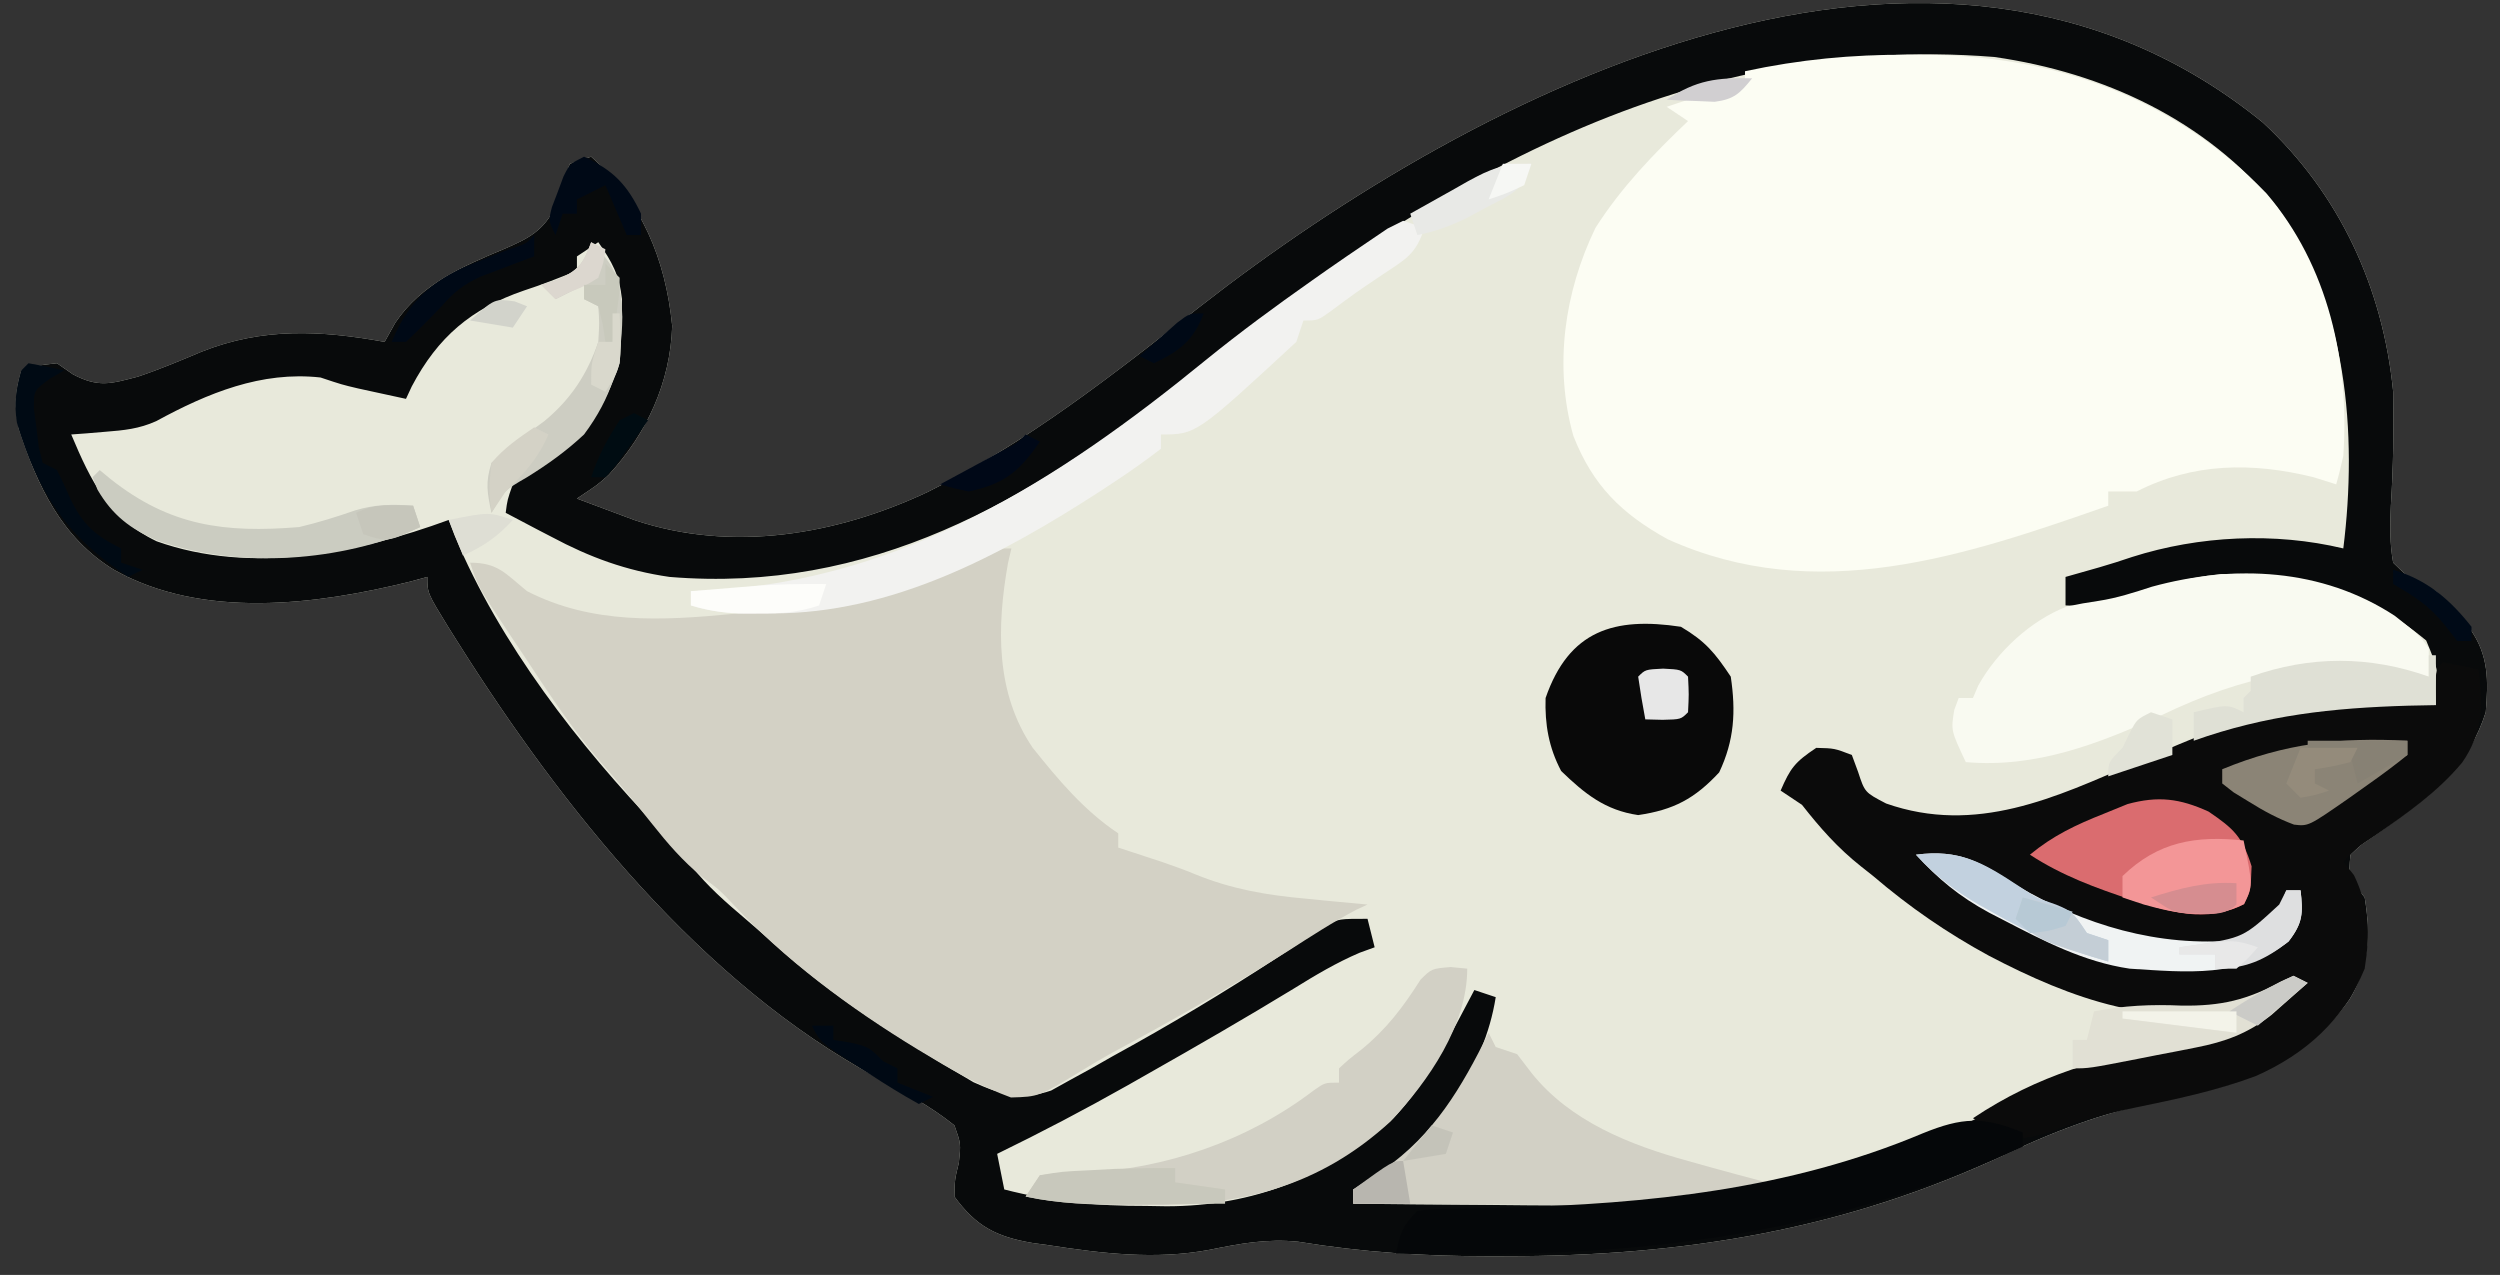 <?xml version="1.0" encoding="UTF-8"?>
<svg version="1.1" xmlns="http://www.w3.org/2000/svg" width="351" height="179">
<rect width="100%" height="100%" fill="#333333" stroke="none"/>
<path d="M0 0 C10.765 10.003 16.849 23.216 18.281 37.785 C18.39 43.116 18.291 48.442 17.959 53.763 C17.844 56.546 17.782 59.044 18.281 61.785 C20.962 64.385 20.962 64.385 24.281 65.785 C26.145 67.602 26.145 67.602 27.594 69.348 C28.085 69.926 28.576 70.505 29.082 71.102 C31.725 74.812 31.642 78.385 31.281 82.785 C28.929 90.126 24.125 94.032 18.051 98.383 C17.322 98.907 16.594 99.432 15.844 99.973 C14.825 100.675 14.825 100.675 13.785 101.391 C13.041 102.081 13.041 102.081 12.281 102.785 C12.004 105.97 12.004 105.97 14.281 108.785 C15.156 113.972 14.856 118.531 12.156 123.098 C5.789 131.913 -2.288 134.985 -12.73 136.978 C-21.016 138.577 -28.212 141.101 -35.844 144.723 C-58.568 155.455 -81.285 159.153 -106.344 159.16 C-107.098 159.162 -107.852 159.164 -108.629 159.166 C-117.717 159.163 -126.467 158.608 -135.438 157.124 C-139.817 156.672 -143.629 157.388 -147.91 158.258 C-155.542 159.691 -162.991 158.773 -170.594 157.598 C-171.32 157.497 -172.046 157.396 -172.794 157.292 C-177.86 156.419 -180.681 154.96 -183.719 150.785 C-183.68 148.426 -183.68 148.426 -183.094 146.035 C-182.805 143.362 -182.805 143.362 -183.719 140.785 C-187.107 138.075 -190.68 136.16 -194.496 134.125 C-219.147 120.936 -238.871 96.109 -253.469 72.91 C-253.899 72.226 -254.33 71.542 -254.774 70.837 C-257.719 66.045 -257.719 66.045 -257.719 63.785 C-258.509 64.002 -259.299 64.218 -260.113 64.441 C-273.399 67.721 -289.292 69.762 -301.719 62.785 C-309.12 58.248 -312.444 51.011 -315.094 42.973 C-315.716 39.8 -315.648 37.853 -314.719 34.785 C-312.531 34.098 -312.531 34.098 -309.719 33.785 C-308.605 34.559 -308.605 34.559 -307.469 35.348 C-303.873 37.227 -302.184 36.669 -298.363 35.668 C-295.307 34.648 -292.378 33.406 -289.406 32.16 C-280.813 28.743 -272.683 29.155 -263.719 30.785 C-263.224 29.898 -262.729 29.011 -262.219 28.098 C-258.565 22.649 -252.794 20.187 -246.906 17.723 C-243.504 16.255 -241.434 15.215 -239.719 11.785 C-239.224 10.207 -239.224 10.207 -238.719 8.598 C-238.389 7.67 -238.059 6.741 -237.719 5.785 C-236.729 5.455 -235.739 5.125 -234.719 4.785 C-227.63 11.086 -224.287 19.103 -223.344 28.535 C-223.591 36.487 -226.924 43.663 -232.254 49.445 C-233.719 50.785 -233.719 50.785 -236.719 52.785 C-234.991 53.436 -233.262 54.08 -231.531 54.723 C-230.568 55.082 -229.605 55.442 -228.613 55.812 C-214.958 60.401 -200.283 57.879 -187.484 51.867 C-173.51 44.92 -161.559 35.476 -149.327 25.899 C-109.84 -4.917 -45.923 -37.411 0 0 Z " fill="#E8E9DB" transform="translate(317.719,17.215)"/>
<path d="M0 0 C10.765 10.003 16.849 23.216 18.281 37.785 C18.39 43.116 18.291 48.442 17.959 53.763 C17.844 56.546 17.782 59.044 18.281 61.785 C20.962 64.385 20.962 64.385 24.281 65.785 C26.145 67.602 26.145 67.602 27.594 69.348 C28.085 69.926 28.576 70.505 29.082 71.102 C31.725 74.812 31.642 78.385 31.281 82.785 C28.929 90.126 24.125 94.032 18.051 98.383 C17.322 98.907 16.594 99.432 15.844 99.973 C14.825 100.675 14.825 100.675 13.785 101.391 C13.041 102.081 13.041 102.081 12.281 102.785 C12.004 105.97 12.004 105.97 14.281 108.785 C15.156 113.972 14.856 118.531 12.156 123.098 C5.789 131.913 -2.288 134.985 -12.73 136.978 C-21.016 138.577 -28.212 141.101 -35.844 144.723 C-58.568 155.455 -81.285 159.153 -106.344 159.16 C-107.098 159.162 -107.852 159.164 -108.629 159.166 C-117.717 159.163 -126.467 158.608 -135.438 157.124 C-139.817 156.672 -143.629 157.388 -147.91 158.258 C-155.542 159.691 -162.991 158.773 -170.594 157.598 C-171.32 157.497 -172.046 157.396 -172.794 157.292 C-177.86 156.419 -180.681 154.96 -183.719 150.785 C-183.68 148.426 -183.68 148.426 -183.094 146.035 C-182.805 143.362 -182.805 143.362 -183.719 140.785 C-187.107 138.075 -190.68 136.16 -194.496 134.125 C-219.147 120.936 -238.871 96.109 -253.469 72.91 C-253.899 72.226 -254.33 71.542 -254.774 70.837 C-257.719 66.045 -257.719 66.045 -257.719 63.785 C-258.509 64.002 -259.299 64.218 -260.113 64.441 C-273.399 67.721 -289.292 69.762 -301.719 62.785 C-309.12 58.248 -312.444 51.011 -315.094 42.973 C-315.716 39.8 -315.648 37.853 -314.719 34.785 C-312.531 34.098 -312.531 34.098 -309.719 33.785 C-308.605 34.559 -308.605 34.559 -307.469 35.348 C-303.873 37.227 -302.184 36.669 -298.363 35.668 C-295.307 34.648 -292.378 33.406 -289.406 32.16 C-280.813 28.743 -272.683 29.155 -263.719 30.785 C-263.224 29.898 -262.729 29.011 -262.219 28.098 C-258.565 22.649 -252.794 20.187 -246.906 17.723 C-243.504 16.255 -241.434 15.215 -239.719 11.785 C-239.224 10.207 -239.224 10.207 -238.719 8.598 C-238.389 7.67 -238.059 6.741 -237.719 5.785 C-236.729 5.455 -235.739 5.125 -234.719 4.785 C-227.63 11.086 -224.287 19.103 -223.344 28.535 C-223.591 36.487 -226.924 43.663 -232.254 49.445 C-233.719 50.785 -233.719 50.785 -236.719 52.785 C-234.991 53.436 -233.262 54.08 -231.531 54.723 C-230.568 55.082 -229.605 55.442 -228.613 55.812 C-214.958 60.401 -200.283 57.879 -187.484 51.867 C-173.51 44.92 -161.559 35.476 -149.327 25.899 C-109.84 -4.917 -45.923 -37.411 0 0 Z M-151.852 36.281 C-173.276 53.235 -195.626 66.107 -223.719 63.785 C-229.785 62.91 -234.899 61.041 -240.281 58.16 C-240.908 57.835 -241.536 57.51 -242.182 57.176 C-243.699 56.388 -245.21 55.588 -246.719 54.785 C-246.484 52.957 -246.484 52.957 -245.719 50.785 C-243.828 49.363 -243.828 49.363 -241.469 48.035 C-235.768 44.468 -232.828 40.113 -230.719 33.785 C-230.574 31.83 -230.498 29.87 -230.469 27.91 C-230.443 26.881 -230.417 25.853 -230.391 24.793 C-230.76 21.41 -231.783 19.546 -233.719 16.785 C-234.709 17.445 -235.699 18.105 -236.719 18.785 C-236.719 19.445 -236.719 20.105 -236.719 20.785 C-239.178 21.792 -241.621 22.753 -244.148 23.574 C-251.544 26.103 -256.237 30.083 -259.906 37.035 C-260.174 37.613 -260.442 38.19 -260.719 38.785 C-262.157 38.475 -263.594 38.162 -265.031 37.848 C-265.832 37.674 -266.632 37.5 -267.457 37.32 C-269.719 36.785 -269.719 36.785 -272.719 35.785 C-281 34.865 -288.555 37.968 -295.781 41.91 C-298.202 43.003 -300.328 43.202 -302.969 43.41 C-303.861 43.485 -304.753 43.56 -305.672 43.637 C-306.347 43.686 -307.023 43.735 -307.719 43.785 C-304.913 50.443 -302.42 55.575 -295.719 58.785 C-282.467 63.502 -267.56 60.493 -254.719 55.785 C-254.448 56.502 -254.177 57.219 -253.898 57.957 C-247.545 73.189 -236.449 87.442 -225.094 99.27 C-222.719 101.785 -222.719 101.785 -220.625 104.414 C-218.347 107.248 -215.845 109.443 -213.078 111.785 C-211.44 113.174 -209.826 114.593 -208.234 116.035 C-201.989 121.539 -195.452 126.034 -188.344 130.348 C-187.487 130.873 -186.631 131.397 -185.749 131.938 C-184.927 132.425 -184.105 132.912 -183.258 133.414 C-182.528 133.848 -181.798 134.282 -181.045 134.729 C-177.226 136.463 -174.176 137.287 -170.136 135.896 C-169.283 135.422 -168.43 134.949 -167.551 134.461 C-166.584 133.932 -165.617 133.403 -164.62 132.858 C-163.601 132.277 -162.581 131.696 -161.531 131.098 C-160.477 130.513 -159.423 129.929 -158.337 129.327 C-150.574 124.976 -143.005 120.342 -135.609 115.394 C-134.887 114.918 -134.165 114.443 -133.422 113.953 C-132.8 113.533 -132.177 113.113 -131.536 112.68 C-129.719 111.785 -129.719 111.785 -125.719 111.785 C-125.389 113.105 -125.059 114.425 -124.719 115.785 C-125.412 116.037 -126.106 116.288 -126.82 116.547 C-130.107 117.951 -133.065 119.721 -136.094 121.598 C-142.835 125.705 -149.663 129.646 -156.531 133.535 C-157.485 134.078 -158.439 134.62 -159.421 135.179 C-165.432 138.573 -171.513 141.762 -177.719 144.785 C-177.389 146.435 -177.059 148.085 -176.719 149.785 C-169.957 151.522 -163.751 152.122 -156.781 152.098 C-155.856 152.114 -154.931 152.13 -153.979 152.146 C-141.75 152.155 -131.219 147.979 -122.094 139.785 C-117.195 134.629 -114.044 128.013 -110.719 121.785 C-109.729 122.115 -108.739 122.445 -107.719 122.785 C-109.346 133.065 -115.864 141.287 -123.719 147.785 C-125.992 149.031 -125.992 149.031 -127.719 149.785 C-127.719 150.445 -127.719 151.105 -127.719 151.785 C-121.603 151.86 -115.488 151.914 -109.372 151.95 C-107.298 151.965 -105.225 151.985 -103.152 152.011 C-90.596 152.166 -78.963 151.713 -66.719 148.785 C-65.615 148.541 -64.511 148.298 -63.374 148.047 C-53.427 145.819 -44.251 142.21 -35.344 137.285 C-28.184 133.557 -20.911 132.057 -12.977 130.734 C-6.175 129.5 -1.007 127.324 4.281 122.785 C4.941 121.795 5.601 120.805 6.281 119.785 C5.58 120.074 4.879 120.363 4.156 120.66 C-7.985 125.411 -18.67 124.729 -30.719 119.785 C-39.479 115.782 -47.364 111.032 -54.719 104.785 C-55.626 104.105 -56.534 103.424 -57.469 102.723 C-59.372 101.084 -60.828 99.528 -62.406 97.598 C-64.413 94.769 -64.413 94.769 -66.719 93.785 C-66.094 91.848 -66.094 91.848 -64.719 89.785 C-61.594 89.035 -61.594 89.035 -58.719 88.785 C-58.554 89.528 -58.389 90.27 -58.219 91.035 C-55.955 95.186 -53.184 96.462 -48.719 97.785 C-37.352 99.794 -27.877 95.229 -17.719 90.785 C-13.73 89.09 -9.736 87.411 -5.719 85.785 C-4.976 85.476 -4.234 85.166 -3.469 84.848 C5.339 81.667 15.02 82.029 24.281 81.785 C24.7 76.997 24.7 76.997 22.918 72.711 C14.054 65.375 5.548 63.098 -5.922 63.379 C-10.859 63.907 -15.263 65.206 -19.914 66.91 C-22.694 67.777 -24.829 67.954 -27.719 67.785 C-27.719 66.465 -27.719 65.145 -27.719 63.785 C-26.13 63.326 -24.539 62.871 -22.945 62.43 C-21.408 61.985 -19.882 61.5 -18.367 60.984 C-8.977 57.992 1.649 57.479 11.281 59.785 C13.297 43.632 11.818 25.307 1.906 11.777 C-7.971 -0.331 -22.329 -7.009 -37.719 -9.215 C-82.294 -12.794 -118.339 9.577 -151.852 36.281 Z " fill="#080A0B" transform="translate(317.719,17.215)"/>
<path d="M0 0 C1.58 0.008 1.58 0.008 3.193 0.017 C21.341 0.3 37.529 6.25 50.312 19.438 C59.059 29.645 62.016 43.161 61.125 56.312 C60.829 57.655 60.509 58.993 60.125 60.312 C58.547 59.818 58.547 59.818 56.938 59.312 C48.339 57.186 40.023 57.279 32.125 61.312 C30.805 61.312 29.485 61.312 28.125 61.312 C28.125 61.972 28.125 62.633 28.125 63.312 C7.943 70.388 -12.89 77.432 -33.73 68.023 C-40.257 64.418 -44.252 60.445 -46.977 53.508 C-49.725 43.734 -48.252 33.362 -43.875 24.312 C-40.272 18.651 -35.72 13.921 -30.875 9.312 C-31.865 8.652 -32.855 7.992 -33.875 7.312 C-30.227 6.04 -26.681 4.984 -22.875 4.312 C-22.875 3.652 -22.875 2.993 -22.875 2.312 C-15.194 0.665 -7.851 -0.044 0 0 Z " fill="#FCFDF3" transform="translate(267.875,7.688)"/>
<path d="M0 0 C-0.238 1.029 -0.238 1.029 -0.48 2.078 C-2.07 11.019 -2.244 20.3 3 28 C6.612 32.505 10.176 36.784 15 40 C15 40.66 15 41.32 15 42 C15.557 42.182 16.114 42.364 16.688 42.551 C17.832 42.928 17.832 42.928 19 43.312 C19.742 43.556 20.485 43.8 21.25 44.051 C22.768 44.575 24.281 45.117 25.764 45.733 C30.989 47.866 35.896 48.69 41.5 49.188 C42.322 49.269 43.145 49.351 43.992 49.436 C45.994 49.633 47.997 49.818 50 50 C49.487 50.237 48.974 50.474 48.445 50.719 C45.133 52.454 42.024 54.489 38.875 56.5 C30.812 61.598 22.55 66.292 14.149 70.807 C12.636 71.647 11.146 72.528 9.675 73.439 C3.843 76.976 3.843 76.976 -0.062 77.086 C-3.973 75.64 -7.436 73.776 -11 71.625 C-11.74 71.183 -12.481 70.741 -13.244 70.286 C-22.75 64.484 -31.895 57.743 -39.473 49.535 C-41.072 47.861 -41.072 47.861 -43.406 46.141 C-46.161 43.867 -48.219 41.483 -50.438 38.688 C-52.844 35.67 -55.264 32.7 -57.828 29.816 C-61.754 25.259 -65.005 20.265 -68.312 15.25 C-68.945 14.305 -69.577 13.36 -70.229 12.387 C-74.869 5.394 -74.869 5.394 -76 2 C-72.05 2 -71.02 3.555 -68 6 C-58.881 10.69 -49.05 10.142 -39.14 9.194 C-37.024 9.002 -34.909 8.861 -32.789 8.727 C-23.128 7.987 -15.216 5.482 -6.414 1.461 C-3 0 -3 0 0 0 Z " fill="#D3D1C5" transform="translate(142,77)"/>
<path d="M0 0 C1.675 0.286 3.344 0.618 5 1 C5.621 5.967 5.609 9.852 2.688 14.062 C-0.815 18.254 -5.128 21.263 -9.609 24.336 C-12.044 25.926 -12.044 25.926 -14 28 C-13.505 28.619 -13.01 29.238 -12.5 29.875 C-10.364 34.326 -10.216 38.147 -11 43 C-13.916 50.177 -19.279 54.966 -26.25 58.062 C-31.837 60.165 -37.616 61.351 -43.449 62.555 C-47.525 63.404 -51.311 64.379 -55.188 65.938 C-59.03 67.008 -59.645 67.119 -63.062 65.688 C-64.032 65.131 -65.001 64.574 -66 64 C-56.801 57.867 -47.852 55.397 -37.13 53.548 C-30.748 52.365 -25.849 50.489 -21 46 C-22.947 46.649 -24.884 47.327 -26.809 48.039 C-39.698 51.92 -52.356 47.161 -63.75 41.188 C-69.63 37.992 -74.906 34.355 -80 30 C-80.572 29.548 -81.145 29.095 -81.734 28.629 C-84.982 26.049 -87.45 23.253 -90 20 C-90.99 19.34 -91.98 18.68 -93 18 C-91.63 14.839 -91.011 14.007 -88 12 C-85.438 12.062 -85.438 12.062 -83 13 C-82.711 13.784 -82.422 14.568 -82.125 15.375 C-81.18 18.255 -81.18 18.255 -78.188 19.812 C-65.589 24.227 -54.438 19.004 -43 14 C-39.011 12.305 -35.015 10.631 -31 9 C-30.258 8.679 -29.515 8.358 -28.75 8.027 C-19.961 4.747 -10.232 5.738 -1 6 C-1.021 5.196 -1.041 4.391 -1.062 3.562 C-1 1 -1 1 0 0 Z " fill="#0B0B0B" transform="translate(343,93)"/>
<path d="M0 0 C3.408 2.68 3.408 2.68 4.77 4.539 C4.77 5.859 4.77 7.179 4.77 8.539 C3.377 8.292 3.377 8.292 1.957 8.039 C-10.886 6.252 -21.154 8.381 -32.727 13.941 C-41.551 17.965 -50.397 21.402 -60.23 20.539 C-62.323 16.108 -62.323 16.108 -61.855 13.227 C-61.649 12.67 -61.443 12.113 -61.23 11.539 C-60.57 11.539 -59.91 11.539 -59.23 11.539 C-58.984 10.964 -58.738 10.389 -58.484 9.797 C-55.832 5.021 -51.137 0.666 -46.023 -1.316 C-44.555 -1.626 -43.075 -1.885 -41.59 -2.098 C-38.973 -2.501 -36.623 -3.27 -34.105 -4.086 C-22.491 -7.258 -10.222 -6.695 0 0 Z " fill="#F9FAF1" transform="translate(336.23,86.461)"/>
<path d="M0 0 C0.33 0.66 0.66 1.32 1 2 C1.99 2.33 2.98 2.66 4 3 C5.021 4.33 5.021 4.33 6.062 5.688 C11.481 12.456 19.855 15.757 28 18 C28.993 18.278 29.985 18.557 31.008 18.844 C33.668 19.579 36.331 20.297 39 21 C39 21.33 39 21.66 39 22 C26.955 24.577 14.938 24.227 2.688 24.125 C0.579 24.115 -1.53 24.106 -3.639 24.098 C-8.759 24.076 -13.88 24.041 -19 24 C-19 23.34 -19 22.68 -19 22 C-17.596 21.075 -16.19 20.153 -14.777 19.242 C-7.631 14.247 -3.806 7.71 0 0 Z " fill="#D2D0C5" transform="translate(209,145)"/>
<path d="M0 0 C0 0.66 0 1.32 0 2 C-28.939 15.225 -56.571 17.732 -88 17 C-87.427 14.133 -87.139 13.139 -85 11 C-82.644 10.729 -82.644 10.729 -79.672 10.691 C-78.573 10.668 -77.473 10.645 -76.341 10.622 C-74.563 10.592 -74.563 10.592 -72.75 10.562 C-52.566 10.012 -32.824 8.025 -14.062 0.125 C-8.486 -2.14 -5.547 -2.284 0 0 Z " fill="#050709" transform="translate(284,159)"/>
<path d="M0 0 C3.457 2.046 4.779 3.668 7 7 C7.728 11.915 7.504 15.933 5.375 20.438 C1.952 24.13 -1.021 25.711 -6 26.438 C-10.632 25.762 -13.502 23.446 -16.812 20.25 C-18.559 16.94 -19.114 13.699 -19 10 C-15.713 0.505 -9.353 -1.421 0 0 Z " fill="#090909" transform="translate(236,88)"/>
<path d="M0 0 C0.99 0.33 1.98 0.66 3 1 C1.755 4.735 0.416 5.345 -2.812 7.5 C-6.569 10.023 -6.569 10.023 -10.199 12.719 C-12 14 -12 14 -14 14 C-14.33 14.99 -14.66 15.98 -15 17 C-29.053 30 -29.053 30 -34 30 C-34 30.66 -34 31.32 -34 32 C-36.133 33.649 -38.251 35.149 -40.5 36.625 C-41.506 37.289 -41.506 37.289 -42.532 37.967 C-56.477 46.984 -71.745 55.159 -88.625 55.125 C-90.562 55.129 -90.562 55.129 -92.539 55.133 C-95.262 55.028 -97.429 54.822 -100 54 C-100 53.34 -100 52.68 -100 52 C-99.236 51.974 -98.471 51.948 -97.684 51.922 C-70.285 50.471 -48.401 36.442 -27.736 19.571 C-22.918 15.66 -17.949 12.009 -12.875 8.438 C-12.164 7.937 -11.453 7.436 -10.721 6.92 C-8.824 5.597 -6.917 4.294 -5 3 C-4.074 2.372 -3.149 1.744 -2.195 1.098 C-1.471 0.735 -0.746 0.373 0 0 Z " fill="#F2F2F0" transform="translate(197,31)"/>
<path d="M0 0 C1.149 0.112 1.149 0.112 2.32 0.227 C2.32 8.153 -3.105 15.977 -8.43 21.664 C-18.514 30.908 -29.527 33.584 -42.805 33.414 C-43.768 33.413 -44.731 33.413 -45.723 33.412 C-50.481 33.383 -55.003 33.211 -59.68 32.227 C-58.69 30.742 -58.69 30.742 -57.68 29.227 C-55.02 28.926 -55.02 28.926 -51.617 28.914 C-39.998 28.316 -28.542 24.423 -19.246 17.328 C-17.68 16.227 -17.68 16.227 -15.68 16.227 C-15.68 15.567 -15.68 14.907 -15.68 14.227 C-14.359 13 -14.359 13 -12.555 11.602 C-9.021 8.724 -6.663 5.602 -4.234 1.766 C-2.68 0.227 -2.68 0.227 0 0 Z " fill="#D2D0C5" transform="translate(203.68,135.773)"/>
<path d="M0 0 C3.502 2.388 4.74 3.482 6.043 7.68 C5.918 11.055 5.918 11.055 4.98 12.992 C-0.308 15.716 -5.375 14.105 -10.759 12.406 C-15.84 10.728 -20.562 9.002 -25.082 6.055 C-21.856 3.38 -18.595 1.845 -14.707 0.305 C-13.606 -0.144 -12.505 -0.593 -11.371 -1.055 C-7.055 -2.224 -4.052 -1.84 0 0 Z " fill="#DA6C6F" transform="translate(310.082,113.945)"/>
<path d="M0 0 C6.117 -0.798 9.093 1.051 14.176 4.336 C23.601 9.889 34.06 13.008 45 12 C48.24 10.65 49.52 9.8 51.312 6.812 C51.653 5.915 51.653 5.915 52 5 C52.66 5 53.32 5 54 5 C54.359 8.23 54.334 9.567 52.312 12.188 C45.721 17.354 37.936 16.502 30 16 C23.531 15.046 17.935 12.101 12.188 9.125 C11.553 8.798 10.918 8.47 10.264 8.133 C6.15 5.904 3.159 3.454 0 0 Z " fill="#F0F3F3" transform="translate(269,120)"/>
<path d="M0 0 C0 0.66 0 1.32 0 2 C-1.718 3.4 -3.501 4.722 -5.312 6 C-6.299 6.701 -7.285 7.402 -8.301 8.125 C-13.896 12.012 -13.896 12.012 -15.922 11.777 C-18.22 10.918 -20.169 9.861 -22.25 8.562 C-22.956 8.131 -23.663 7.699 -24.391 7.254 C-24.922 6.84 -25.453 6.426 -26 6 C-26 5.34 -26 4.68 -26 4 C-17.15 0.369 -9.528 -0.507 0 0 Z " fill="#8B8476" transform="translate(338,104)"/>
<path d="M0 0 C0.33 0 0.66 0 1 0 C1 2.31 1 4.62 1 7 C-0.281 7.026 -1.563 7.052 -2.883 7.078 C-13.555 7.393 -22.869 8.394 -33 12 C-33 10.68 -33 9.36 -33 8 C-28.25 6.875 -28.25 6.875 -26 8 C-26 7.34 -26 6.68 -26 6 C-25.67 5.67 -25.34 5.34 -25 5 C-25 4.34 -25 3.68 -25 3 C-16.671 0.039 -8.329 0.039 0 3 C0 2.01 0 1.02 0 0 Z " fill="#DFE0D5" transform="translate(341,92)"/>
<path d="M0 0 C3.589 3.433 4.208 5.524 4.375 10.5 C4.297 16.98 2.882 21.78 -1 27 C-3.491 29.335 -6.103 31.206 -9 33 C-12.167 34.833 -12.167 34.833 -14 38 C-14.604 35.099 -14.87 33.772 -14 31 C-11.664 28.802 -9.148 27.005 -6.559 25.113 C-2.867 22.064 -0.545 18.529 1 14 C1.157 11.32 1.157 11.32 1 9 C0.34 8.67 -0.32 8.34 -1 8 C-1 7.34 -1 6.68 -1 6 C-2.98 6.99 -2.98 6.99 -5 8 C-5.66 7.34 -6.32 6.68 -7 6 C-6.216 5.753 -5.433 5.505 -4.625 5.25 C-1.677 3.846 -1.098 2.993 0 0 Z " fill="#CDCDC2" transform="translate(83,34)"/>
<path d="M0 0 C0.66 0.33 1.32 0.66 2 1 C0.921 1.964 -0.163 2.921 -1.25 3.875 C-1.853 4.409 -2.457 4.942 -3.078 5.492 C-6.398 8.097 -9.576 9.266 -13.695 10.07 C-14.576 10.244 -15.456 10.418 -16.363 10.598 C-17.275 10.772 -18.186 10.946 -19.125 11.125 C-20.044 11.307 -20.963 11.489 -21.91 11.676 C-28.691 13 -28.691 13 -31 13 C-31 11.68 -31 10.36 -31 9 C-30.34 9 -29.68 9 -29 9 C-28.67 7.68 -28.34 6.36 -28 5 C-23.776 4.17 -19.979 3.994 -15.688 4.188 C-10.203 4.263 -6.492 3.414 -1.707 0.777 C-1.144 0.521 -0.58 0.264 0 0 Z " fill="#E1E0D4" transform="translate(322,137)"/>
<path d="M0 0 C0.496 0.41 0.993 0.82 1.504 1.242 C9.836 7.851 17.504 8.86 28 8 C30.684 7.364 33.229 6.573 35.832 5.668 C38.603 4.814 41.123 4.773 44 5 C44.495 6.485 44.495 6.485 45 8 C33.697 12.882 19.82 13.915 8.129 9.918 C4.301 8.267 1.786 6.347 -0.312 2.75 C-0.653 1.884 -0.653 1.884 -1 1 C-0.67 0.67 -0.34 0.34 0 0 Z " fill="#CBCCC1" transform="translate(14,66)"/>
<path d="M0 0 C1.317 6.345 1.317 6.345 0.062 8.938 C-4.373 11.223 -9.377 10.306 -14 9 C-14.99 8.67 -15.98 8.34 -17 8 C-17 7.01 -17 6.02 -17 5 C-11.98 0.145 -6.716 -0.7 0 0 Z " fill="#F39697" transform="translate(315,118)"/>
<path d="M0 0 C6.172 -0.805 9.449 1.105 14.57 4.492 C16.959 6.084 16.959 6.084 19.68 7.008 C22 8 22 8 24 11 C24.99 11.33 25.98 11.66 27 12 C27 12.99 27 13.98 27 15 C21.094 13.371 15.99 11.074 10.688 8.062 C10.089 7.727 9.491 7.391 8.875 7.045 C5.441 5.05 2.666 2.943 0 0 Z " fill="#C2D1DF" transform="translate(269,120)"/>
<path d="M0 0 C0 0.66 0 1.32 0 2 C2.31 2.33 4.62 2.66 7 3 C7 3.66 7 4.32 7 5 C3.458 5.029 -0.083 5.047 -3.625 5.062 C-5.124 5.075 -5.124 5.075 -6.652 5.088 C-11.55 5.104 -16.187 5.043 -21 4 C-20.34 3.01 -19.68 2.02 -19 1 C-15.918 0.488 -15.918 0.488 -12.188 0.312 C-10.964 0.247 -9.741 0.181 -8.48 0.113 C-5.649 0.021 -2.832 -0.027 0 0 Z " fill="#C8C8BC" transform="translate(165,164)"/>
<path d="M0 0 C1.675 0.286 3.344 0.618 5 1 C4.337 1.389 3.675 1.779 2.992 2.18 C0.742 3.829 0.742 3.829 0.758 6.445 C0.94 7.772 0.94 7.772 1.125 9.125 C1.231 10.014 1.336 10.904 1.445 11.82 C1.628 12.54 1.811 13.259 2 14 C2.66 14.33 3.32 14.66 4 15 C4.651 16.269 5.249 17.565 5.812 18.875 C7.588 22.626 9.235 24.117 13 26 C13 26.66 13 27.32 13 28 C13.99 28.33 14.98 28.66 16 29 C15.34 29.33 14.68 29.66 14 30 C5.3 24.301 1.411 18.262 -1.617 8.395 C-2.057 5.643 -1.747 3.671 -1 1 C-0.67 0.67 -0.34 0.34 0 0 Z " fill="#000A14" transform="translate(4,51)"/>
<path d="M0 0 C-1.302 3.907 -2.731 4.237 -6.312 6.125 C-7.278 6.643 -8.244 7.161 -9.238 7.695 C-11.538 8.782 -13.519 9.517 -16 10 C-16.33 9.01 -16.66 8.02 -17 7 C-14.922 5.823 -12.838 4.658 -10.75 3.5 C-10.163 3.166 -9.577 2.832 -8.973 2.488 C-5.614 0.639 -3.934 0 0 0 Z " fill="#E8E9E6" transform="translate(215,23)"/>
<path d="M0 0 C-0.33 0.99 -0.66 1.98 -1 3 C-4.07 4.023 -6.224 4.134 -9.438 4.125 C-10.859 4.129 -10.859 4.129 -12.309 4.133 C-14.701 4.015 -16.713 3.681 -19 3 C-19 2.34 -19 1.68 -19 1 C-16.959 0.83 -14.917 0.664 -12.875 0.5 C-11.17 0.361 -11.17 0.361 -9.43 0.219 C-6.274 0.017 -3.161 -0.038 0 0 Z " fill="#FDFDFA" transform="translate(116,82)"/>
<path d="M0 0 C0.66 0 1.32 0 2 0 C2.359 3.23 2.334 4.567 0.312 7.188 C-3.055 9.827 -5.711 11 -10 11 C-10 10.34 -10 9.68 -10 9 C-11.65 9 -13.3 9 -15 9 C-15 8.67 -15 8.34 -15 8 C-14.325 7.902 -13.649 7.804 -12.953 7.703 C-6.021 6.639 -6.021 6.639 -1 2 C-0.67 1.34 -0.34 0.68 0 0 Z " fill="#DEDFE0" transform="translate(321,125)"/>
<path d="M0 0 C6.75 1.625 6.75 1.625 9 5 C9.99 5.33 10.98 5.66 12 6 C12 6.99 12 7.98 12 9 C2.405 6.109 2.405 6.109 -1 3 C-0.67 2.01 -0.34 1.02 0 0 Z " fill="#C4CED6" transform="translate(284,126)"/>
<path d="M0 0 C4.088 1.887 6.075 3.947 8 8 C8 8.99 8 9.98 8 11 C7.34 11 6.68 11 6 11 C5.01 8.69 4.02 6.38 3 4 C1.02 4.99 1.02 4.99 -1 6 C-1 6.66 -1 7.32 -1 8 C-1.66 8 -2.32 8 -3 8 C-3.33 8.99 -3.66 9.98 -4 11 C-5 9 -5 9 -4.512 7.09 C-4.104 6.024 -4.104 6.024 -3.688 4.938 C-3.423 4.225 -3.159 3.512 -2.887 2.777 C-2 1 -2 1 0 0 Z " fill="#000916" transform="translate(82,22)"/>
<path d="M0 0 C2.5 0.125 2.5 0.125 3.5 1.125 C3.625 3.625 3.625 3.625 3.5 6.125 C2.5 7.125 2.5 7.125 -0.062 7.188 C-1.269 7.157 -1.269 7.157 -2.5 7.125 C-2.881 5.134 -3.213 3.132 -3.5 1.125 C-2.5 0.125 -2.5 0.125 0 0 Z " fill="#E7E7E7" transform="translate(233.5,93.875)"/>
<path d="M0 0 C0 0.99 0 1.98 0 3 C-0.687 3.254 -1.374 3.508 -2.082 3.77 C-2.983 4.114 -3.884 4.458 -4.812 4.812 C-5.706 5.149 -6.599 5.485 -7.52 5.832 C-9.97 6.986 -11.242 7.985 -13 10 C-14.627 11.706 -16.29 13.378 -18 15 C-18.66 15 -19.32 15 -20 15 C-17.913 9.878 -14.964 6.925 -10.039 4.605 C-7.885 3.718 -5.721 2.853 -3.547 2.016 C-1.104 1.236 -1.104 1.236 0 0 Z " fill="#000916" transform="translate(75,33)"/>
<path d="M0 0 C0.99 0.33 1.98 0.66 3 1 C3 2.65 3 4.3 3 6 C-1.455 7.485 -1.455 7.485 -6 9 C-6 7 -6 7 -4 5 C-3.505 3.979 -3.505 3.979 -3 2.938 C-2 1 -2 1 0 0 Z " fill="#E1E2D7" transform="translate(302,100)"/>
<path d="M0 0 C4.62 0 9.24 0 14 0 C14 0.66 14 1.32 14 2 C11.69 3.32 9.38 4.64 7 6 C6.67 4.68 6.34 3.36 6 2 C3.03 1.505 3.03 1.505 0 1 C0 0.67 0 0.34 0 0 Z " fill="#878174" transform="translate(324,104)"/>
<path d="M0 0 C0 0.99 0 1.98 0 3 C-1.876 4.876 -4.498 4.18 -6.992 4.23 C-9 4 -9 4 -12 2 C-7.88 0.708 -4.332 -0.263 0 0 Z " fill="#D68D90" transform="translate(314,124)"/>
<path d="M0 0 C0.66 0.33 1.32 0.66 2 1 C0.548 4.387 -1.369 6.452 -4 9 C-4.66 9.99 -5.32 10.98 -6 12 C-6.375 8.812 -6.375 8.812 -6 5 C-4.188 2.86 -2.342 1.61 0 0 Z " fill="#D4D2C6" transform="translate(75,60)"/>
<path d="M0 0 C0.66 0.33 1.32 0.66 2 1 C-0.866 5.189 -2.992 6.957 -8 8 C-10.188 7.539 -10.188 7.539 -12 7 C-11.218 6.578 -10.435 6.157 -9.629 5.723 C-8.617 5.175 -7.605 4.627 -6.562 4.062 C-5.553 3.517 -4.544 2.972 -3.504 2.41 C-1.133 1.223 -1.133 1.223 0 0 Z " fill="#000817" transform="translate(144,61)"/>
<path d="M0 0 C0.99 0 1.98 0 3 0 C3 0.66 3 1.32 3 2 C4.176 2.186 4.176 2.186 5.375 2.375 C8 3 8 3 10 5 C10.66 5.33 11.32 5.66 12 6 C12 6.66 12 7.32 12 8 C14.475 8.99 14.475 8.99 17 10 C16.01 10.495 16.01 10.495 15 11 C12.557 9.635 10.264 8.23 7.938 6.688 C7.287 6.27 6.637 5.853 5.967 5.424 C1.136 2.272 1.136 2.272 0 0 Z " fill="#000914" transform="translate(114,144)"/>
<path d="M0 0 C2.64 0 5.28 0 8 0 C7.67 0.66 7.34 1.32 7 2 C4.438 2.625 4.438 2.625 2 3 C2 3.66 2 4.32 2 5 C2.66 5.33 3.32 5.66 4 6 C2.125 6.625 2.125 6.625 0 7 C-0.66 6.34 -1.32 5.68 -2 5 C-1.34 3.35 -0.68 1.7 0 0 Z " fill="#948B7B" transform="translate(323,105)"/>
<path d="M0 0 C0.33 0.99 0.66 1.98 1 3 C-3.625 5.125 -3.625 5.125 -7 4 C-7.33 3.01 -7.66 2.02 -8 1 C-5.291 -0.354 -2.991 -0.065 0 0 Z " fill="#C6C6BB" transform="translate(58,71)"/>
<path d="M0 0 C0.33 1.98 0.66 3.96 1 6 C-1.64 6 -4.28 6 -7 6 C-7 5.34 -7 4.68 -7 4 C-1.471 0 -1.471 0 0 0 Z " fill="#B8B6AF" transform="translate(197,163)"/>
<path d="M0 0 C-2.128 2.341 -4.116 3.707 -7 5 C-7.66 3.35 -8.32 1.7 -9 0 C-3.375 -1.125 -3.375 -1.125 0 0 Z " fill="#DEDED4" transform="translate(72,73)"/>
<path d="M0 0 C0.66 0.33 1.32 0.66 2 1 C-1.465 3.97 -1.465 3.97 -5 7 C-6.32 6.34 -7.64 5.68 -9 5 C-6.066 3.044 -3.218 1.438 0 0 Z " fill="#CBCBC7" transform="translate(322,137)"/>
<path d="M0 0 C5.28 0 10.56 0 16 0 C16 0.99 16 1.98 16 3 C10.72 2.34 5.44 1.68 0 1 C0 0.67 0 0.34 0 0 Z " fill="#F3F3E9" transform="translate(298,142)"/>
<path d="M0 0 C4.766 1.402 7.959 4.154 11 8 C11 8.66 11 9.32 11 10 C10.34 10 9.68 10 9 10 C8.402 9.237 7.804 8.474 7.188 7.688 C4.971 4.964 2.991 3.745 0 2 C0 1.34 0 0.68 0 0 Z " fill="#000A17" transform="translate(336,80)"/>
<path d="M0 0 C0.66 0.33 1.32 0.66 2 1 C1.05 2.339 0.089 3.671 -0.875 5 C-1.409 5.742 -1.942 6.485 -2.492 7.25 C-3.239 8.116 -3.239 8.116 -4 9 C-4.66 9 -5.32 9 -6 9 C-4.991 5.974 -3.748 3.658 -2 1 C-1.34 0.67 -0.68 0.34 0 0 Z " fill="#000C12" transform="translate(89,58)"/>
<path d="M0 0 C0.66 0.33 1.32 0.66 2 1 C1.75 2.875 1.75 2.875 1 5 C-0.938 6.188 -0.938 6.188 -3 7 C-3.99 7.495 -3.99 7.495 -5 8 C-5.66 7.34 -6.32 6.68 -7 6 C-6.216 5.753 -5.433 5.505 -4.625 5.25 C-1.677 3.846 -1.098 2.993 0 0 Z " fill="#DCD7CF" transform="translate(83,34)"/>
<path d="M0 0 C0.66 0.66 1.32 1.32 2 2 C1.977 4.164 1.977 4.164 1.625 6.625 C1.514 7.442 1.403 8.26 1.289 9.102 C1.194 9.728 1.098 10.355 1 11 C0.67 11 0.34 11 0 11 C-0.124 10.196 -0.247 9.391 -0.375 8.562 C-0.684 7.294 -0.684 7.294 -1 6 C-1.66 5.67 -2.32 5.34 -3 5 C-3 4.34 -3 3.68 -3 3 C-2.01 3 -1.02 3 0 3 C0 2.01 0 1.02 0 0 Z " fill="#C8C9BC" transform="translate(85,37)"/>
<path d="M0 0 C-1.312 1.5 -1.312 1.5 -3 3 C-3.99 3 -4.98 3 -6 3 C-6 2.34 -6 1.68 -6 1 C-7.65 1 -9.3 1 -11 1 C-11 0.67 -11 0.34 -11 0 C-3.375 -1.125 -3.375 -1.125 0 0 Z " fill="#E8E8E8" transform="translate(317,133)"/>
<path d="M0 0 C2.31 0.66 4.62 1.32 7 2 C6.67 2.66 6.34 3.32 6 4 C3.562 4.75 3.562 4.75 1 5 C0.34 4.34 -0.32 3.68 -1 3 C-0.67 2.01 -0.34 1.02 0 0 Z " fill="#B7C9D5" transform="translate(284,126)"/>
<path d="M0 0 C0.33 0 0.66 0 1 0 C1.286 7.429 1.286 7.429 -1 11 C-1.66 10.67 -2.32 10.34 -3 10 C-3 7 -3 7 -2 4 C-1.34 4 -0.68 4 0 4 C0 2.68 0 1.36 0 0 Z " fill="#D9D8CC" transform="translate(86,44)"/>
<path d="M0 0 C-1.708 2.106 -2.521 2.938 -5.262 3.293 C-6.062 3.258 -6.863 3.223 -7.688 3.188 C-8.9 3.147 -8.9 3.147 -10.137 3.105 C-11.059 3.053 -11.059 3.053 -12 3 C-7.861 0.241 -4.928 -0.137 0 0 Z " fill="#D1CFD1" transform="translate(246,11)"/>
<path d="M0 0 C0.99 0.33 1.98 0.66 3 1 C2.67 1.99 2.34 2.98 2 4 C0.02 4.33 -1.96 4.66 -4 5 C-2.68 3.35 -1.36 1.7 0 0 Z " fill="#C4C3B9" transform="translate(201,158)"/>
<path d="M0 0 C-1.444 3.807 -3.35 5.266 -7 7 C-7.66 6.67 -8.32 6.34 -9 6 C-7.88 4.994 -6.754 3.995 -5.625 3 C-4.685 2.165 -4.685 2.165 -3.727 1.312 C-2 0 -2 0 0 0 Z " fill="#000916" transform="translate(169,44)"/>
<path d="M0 0 C0.866 0.34 0.866 0.34 1.75 0.688 C0.76 2.172 0.76 2.172 -0.25 3.688 C-3.22 3.192 -3.22 3.192 -6.25 2.688 C-2.804 -0.389 -2.804 -0.389 0 0 Z " fill="#D2D3CB" transform="translate(72.25,42.312)"/>
<path d="M0 0 C1.32 0 2.64 0 4 0 C3.67 0.99 3.34 1.98 3 3 C0.438 4.188 0.438 4.188 -2 5 C-1.34 3.35 -0.68 1.7 0 0 Z " fill="#F6F7F4" transform="translate(211,23)"/>
<path d="M0 0 C4 1 4 1 4 1 Z " fill="#000000" transform="translate(39,45)"/>
<path d="" fill="#00002A" transform="translate(0,0)"/>
</svg>
